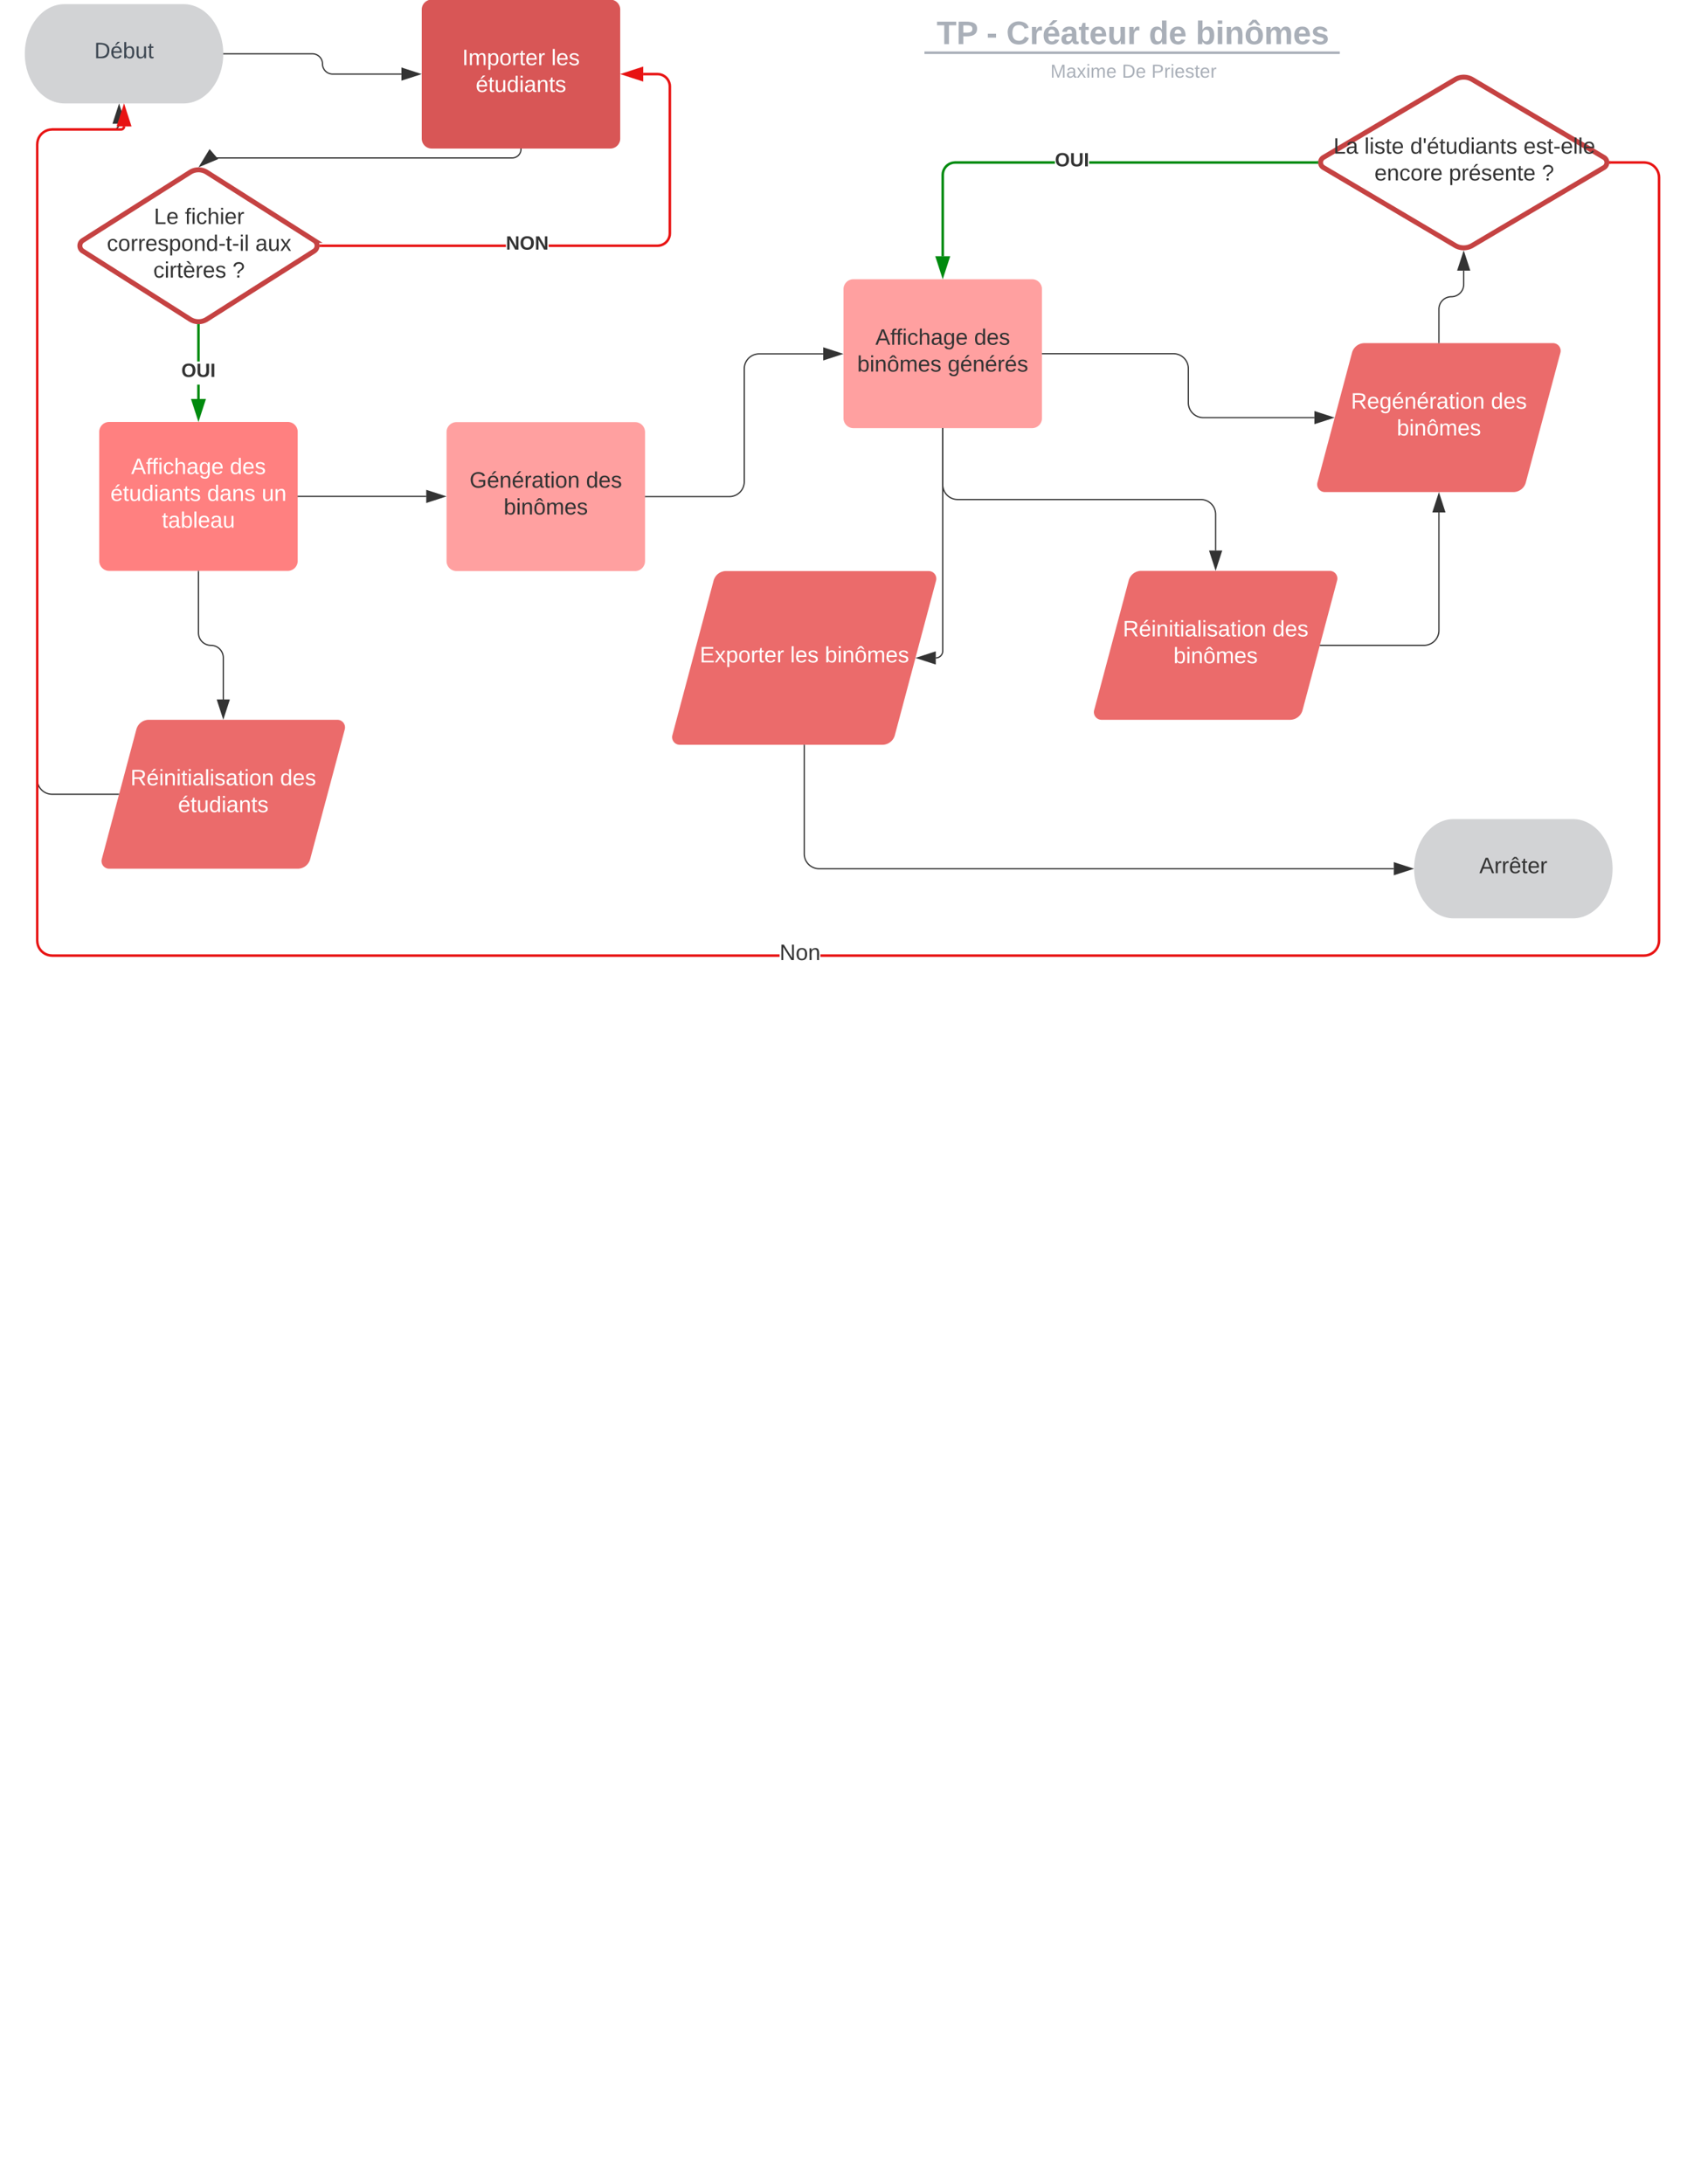 <svg xmlns="http://www.w3.org/2000/svg" xmlns:xlink="http://www.w3.org/1999/xlink" xmlns:lucid="lucid" width="1360" height="1760"><g transform="translate(0 0)" lucid:page-tab-id="0_0"><path d="M0 0h1360v1760H0z" fill="#fff"/><path d="M148 3.34c17.67 0 32 17.9 32 40s-14.33 40-32 40H52c-17.67 0-32-17.9-32-40s14.33-40 32-40z" stroke="#000" stroke-opacity="0" stroke-width="2" fill="#d2d3d5"/><use xlink:href="#a" transform="matrix(1,0,0,1,25,8.337) translate(51.025 38.6)"/><path d="M340 7.7a8 8 0 0 1 8-8h144a8 8 0 0 1 8 8v104a8 8 0 0 1-8 8H348a8 8 0 0 1-8-8z" stroke="#000" stroke-opacity="0" stroke-width="2" fill="#d85656"/><use xlink:href="#b" transform="matrix(1,0,0,1,345,4.69) translate(27.6 47.8)"/><use xlink:href="#c" transform="matrix(1,0,0,1,345,4.69) translate(99.45 47.8)"/><use xlink:href="#d" transform="matrix(1,0,0,1,345,4.69) translate(38.525 69.4)"/><path d="M109.94 587.73A10.4 10.4 0 0 1 120 580h152a6.15 6.15 0 0 1 5.94 7.73l-27.88 104.54A10.4 10.4 0 0 1 240 700H88a6.15 6.15 0 0 1-5.94-7.73z" stroke="#000" stroke-opacity="0" stroke-width="2" fill="#eb6b6b"/><use xlink:href="#e" transform="matrix(1,0,0,1,85,585) translate(20.175 47.8)"/><use xlink:href="#f" transform="matrix(1,0,0,1,85,585) translate(140.825 47.8)"/><use xlink:href="#d" transform="matrix(1,0,0,1,85,585) translate(58.525 69.4)"/><path d="M153.25 138.8a12.6 12.6 0 0 1 13.5 0l86.5 54.94a5.08 5.08 0 0 1 0 8.58l-86.5 54.94a12.6 12.6 0 0 1-13.5 0l-86.5-54.94a5.08 5.08 0 0 1 0-8.58z" stroke="#c54242" stroke-width="4" fill="#fff"/><use xlink:href="#g" transform="matrix(1,0,0,1,65,139.502) translate(59.075 41)"/><use xlink:href="#h" transform="matrix(1,0,0,1,65,139.502) translate(84.075 41)"/><use xlink:href="#i" transform="matrix(1,0,0,1,65,139.502) translate(21.15 62.6)"/><use xlink:href="#j" transform="matrix(1,0,0,1,65,139.502) translate(140.85 62.6)"/><use xlink:href="#k" transform="matrix(1,0,0,1,65,139.502) translate(58.575 84.2)"/><use xlink:href="#l" transform="matrix(1,0,0,1,65,139.502) translate(122.425 84.2)"/><path d="M80 348a8 8 0 0 1 8-8h144a8 8 0 0 1 8 8v104a8 8 0 0 1-8 8H88a8 8 0 0 1-8-8z" stroke="#000" stroke-opacity="0" stroke-width="2" fill="#ff8080"/><use xlink:href="#m" transform="matrix(1,0,0,1,85,345) translate(20.7 37)"/><use xlink:href="#f" transform="matrix(1,0,0,1,85,345) translate(100.3 37)"/><use xlink:href="#n" transform="matrix(1,0,0,1,85,345) translate(4.025 58.6)"/><use xlink:href="#o" transform="matrix(1,0,0,1,85,345) translate(81.975 58.6)"/><use xlink:href="#p" transform="matrix(1,0,0,1,85,345) translate(125.975 58.6)"/><use xlink:href="#q" transform="matrix(1,0,0,1,85,345) translate(45.525 80.2)"/><path d="M1268 660c17.67 0 32 17.9 32 40s-14.33 40-32 40h-96c-17.67 0-32-17.9-32-40s14.33-40 32-40z" stroke="#000" stroke-opacity="0" stroke-width="2" fill="#d2d3d5"/><use xlink:href="#r" transform="matrix(1,0,0,1,1145,665) translate(47.575 38.6)"/><path d="M360 348.15a8 8 0 0 1 8-8h144a8 8 0 0 1 8 8v104a8 8 0 0 1-8 8H368a8 8 0 0 1-8-8z" stroke="#000" stroke-opacity="0" stroke-width="2" fill="#ffa0a0"/><use xlink:href="#s" transform="matrix(1,0,0,1,365,345.155) translate(13.55 47.8)"/><use xlink:href="#t" transform="matrix(1,0,0,1,365,345.155) translate(107.45 47.8)"/><use xlink:href="#u" transform="matrix(1,0,0,1,365,345.155) translate(41.05 69.4)"/><path d="M180.5 43.34h71.32A8.18 8.18 0 0 1 260 51.5a8.18 8.18 0 0 0 8.18 8.2h55.44" stroke="#333" fill="none"/><path d="M180.5 43.84h-.53l.03-.5-.02-.5h.53z" stroke="#333" stroke-width=".05" fill="#333"/><path d="M338.38 59.7l-14.26 4.63v-9.27z" stroke="#333" fill="#333"/><path d="M161 321.5h-2v-11.55h2zm0-30.22h-2v-29.05h2z" stroke="#008a0e" stroke-width=".05" fill="#008a0e"/><path d="M160 261.23l1-.06v1.1h-2v-1.1z" fill="#008a0e"/><path d="M160 261.2l1.03-.05v1.13h-2.06v-1.13zm-.97 1.03h1.94v-1.03l-.97.06-.97-.06z" stroke="#008a0e" stroke-width=".05" fill="#008a0e"/><path d="M160 336.76l-4.63-14.26h9.26z" fill="#008a0e"/><path d="M160 340l-6-18.5h12zm-3.26-16.5l3.26 10.03 3.26-10.03z" stroke="#008a0e" stroke-width=".05" fill="#008a0e"/><use xlink:href="#v" transform="matrix(1,0,0,1,146.194,291.282) translate(0 12.444)"/><path d="M407.82 199.03h-149.2v-2h149.2zm123.9-140.2l1.68.4 1.6.66 1.47.9 1.3 1.1 1.13 1.32.9 1.47.67 1.6.4 1.67.13 1.68v118.42l-.13 1.68-.4 1.68-.67 1.6-.9 1.47-1.12 1.3-1.3 1.13-1.5.9-1.58.66-1.68.4-1.68.13H442.3v-2h87.66l1.45-.12 1.38-.32 1.3-.54 1.2-.73 1.08-.9.92-1.08.74-1.2.54-1.3.33-1.38.1-1.45V69.72l-.1-1.45-.34-1.37-.54-1.3-.74-1.2-.92-1.07-1.07-.92-1.22-.73-1.3-.54-1.37-.33-1.44-.1H518.5v-2h11.54z" stroke="#e81313" stroke-width=".05" fill="#e81313"/><path d="M258.64 199.03h-1.13l.1-1-.1-1h1.14z" fill="#e81313"/><path d="M258.67 199.05h-1.18l.1-1.02-.1-1.03h1.17zm-1.13-2l.1.98-.1.97h1.07v-1.95z" stroke="#e81313" stroke-width=".05" fill="#e81313"/><path d="M517.5 64.33l-14.26-4.64 14.26-4.65z" fill="#e81313"/><path d="M518.5 65.7l-18.5-6 18.5-6.02zm-12.03-6l10.03 3.25v-6.52z" stroke="#e81313" stroke-width=".05" fill="#e81313"/><use xlink:href="#w" transform="matrix(1,0,0,1,407.819,188.694) translate(0 12.444)"/><path d="M540 15.92a8 8 0 0 1 8-8h723.65a8 8 0 0 1 8 8v19.72a8 8 0 0 1-8 8H548a8 8 0 0 1-8-8z" stroke="#000" stroke-opacity="0" stroke-width="2" fill="#fff" fill-opacity="0"/><use xlink:href="#x" transform="matrix(1,0,0,1,544,11.921) translate(211.103 23.658)"/><use xlink:href="#y" transform="matrix(1,0,0,1,544,11.921) translate(251.31 23.658)"/><use xlink:href="#z" transform="matrix(1,0,0,1,544,11.921) translate(267.262 23.658)"/><use xlink:href="#A" transform="matrix(1,0,0,1,544,11.921) translate(382.13 23.658)"/><use xlink:href="#B" transform="matrix(1,0,0,1,544,11.921) translate(419.933 23.658)"/><path d="M746.25 42.48h332.84M746.27 42.48h-1.02M1079.06 42.48h1.03" stroke="#a9afb8" stroke-width="2" fill="none"/><path d="M540 51.64a8 8 0 0 1 8-8h724.48a8 8 0 0 1 8 8V52a8 8 0 0 1-8 8H548a8 8 0 0 1-8-8z" stroke="#000" stroke-opacity="0" stroke-width="2" fill="#fff" fill-opacity="0"/><use xlink:href="#C" transform="matrix(1,0,0,1,544,47.643) translate(302.825 14.917)"/><use xlink:href="#D" transform="matrix(1,0,0,1,544,47.643) translate(360.484 14.917)"/><use xlink:href="#E" transform="matrix(1,0,0,1,544,47.643) translate(384.235 14.917)"/><path d="M420 120.2a7.07 7.07 0 0 1-7.07 7.06h-244.1" stroke="#333" fill="none"/><path d="M420.5 120.2h-1v-.5h1z" stroke="#333" stroke-width=".05" fill="#333"/><path d="M161.23 133.77l7.8-12.8 6.04 7.03z" stroke="#333" fill="#333"/><path d="M240.5 400h103.12" stroke="#333" fill="none"/><path d="M240.5 400.5h-.5v-1h.5z" stroke="#333" stroke-width=".05" fill="#333"/><path d="M358.38 400l-14.26 4.63v-9.26z" stroke="#333" fill="#333"/><path d="M680 233a8 8 0 0 1 8-8h144a8 8 0 0 1 8 8v104a8 8 0 0 1-8 8H688a8 8 0 0 1-8-8z" stroke="#000" stroke-opacity="0" stroke-width="2" fill="#ffa0a0"/><use xlink:href="#F" transform="matrix(1,0,0,1,685,230) translate(20.7 47.8)"/><use xlink:href="#t" transform="matrix(1,0,0,1,685,230) translate(100.3 47.8)"/><use xlink:href="#G" transform="matrix(1,0,0,1,685,230) translate(6.075 69.4)"/><use xlink:href="#H" transform="matrix(1,0,0,1,685,230) translate(78.975 69.4)"/><path d="M520.5 400.15H588a12 12 0 0 0 12-12v-91a12 12 0 0 1 12-12h51.62" stroke="#333" fill="none"/><path d="M520.5 400.65h-.5v-1h.5z" stroke="#333" stroke-width=".05" fill="#333"/><path d="M678.38 285.15l-14.26 4.64v-9.28z" stroke="#333" fill="#333"/><path d="M160 460.5V510a10 10 0 0 0 10 10 10 10 0 0 1 10 10v33.62" stroke="#333" fill="none"/><path d="M160.5 460.5h-1v-.5h1z" stroke="#333" stroke-width=".05" fill="#333"/><path d="M180 578.38l-4.63-14.26h9.26z" stroke="#333" fill="#333"/><path d="M95.5 640H42a12 12 0 0 1-12-12V116.34a12 12 0 0 1 12-12h49.38A4.62 4.62 0 0 0 96 99.72" stroke="#333" fill="none"/><path d="M95.87 640.5h-.38v-1h.63z" stroke="#333" stroke-width=".05" fill="#333"/><path d="M96 84.95l4.64 14.27h-9.28z" stroke="#333" fill="#333"/><path d="M909.94 467.73A10.4 10.4 0 0 1 920 460h152a6.15 6.15 0 0 1 5.94 7.73l-27.88 104.54A10.4 10.4 0 0 1 1040 580H888a6.15 6.15 0 0 1-5.94-7.73z" stroke="#000" stroke-opacity="0" stroke-width="2" fill="#eb6b6b"/><use xlink:href="#e" transform="matrix(1,0,0,1,885,465) translate(20.175 47.8)"/><use xlink:href="#f" transform="matrix(1,0,0,1,885,465) translate(140.825 47.8)"/><use xlink:href="#I" transform="matrix(1,0,0,1,885,465) translate(61.05 69.4)"/><path d="M760 345.5v45a12 12 0 0 0 12 12h196a12 12 0 0 1 12 12v29.12" stroke="#333" fill="none"/><path d="M760.5 345.5h-1v-.5h1z" stroke="#333" stroke-width=".05" fill="#333"/><path d="M980 458.38l-4.63-14.26h9.26z" stroke="#333" fill="#333"/><path d="M1089.94 284.23a10.4 10.4 0 0 1 10.06-7.73h152a6.15 6.15 0 0 1 5.94 7.73l-27.88 104.54a10.4 10.4 0 0 1-10.06 7.73h-152a6.15 6.15 0 0 1-5.94-7.73z" stroke="#000" stroke-opacity="0" stroke-width="2" fill="#eb6b6b"/><use xlink:href="#J" transform="matrix(1,0,0,1,1065,281.502) translate(24.075 47.8)"/><use xlink:href="#f" transform="matrix(1,0,0,1,1065,281.502) translate(136.925 47.8)"/><use xlink:href="#I" transform="matrix(1,0,0,1,1065,281.502) translate(61.05 69.4)"/><path d="M840.5 285H946a12 12 0 0 1 12 12v27.5a12 12 0 0 0 12 12h89.62" stroke="#333" fill="none"/><path d="M840.5 285.5h-.5v-1h.5z" stroke="#333" stroke-width=".05" fill="#333"/><path d="M1074.38 336.5l-14.26 4.64v-9.27z" stroke="#333" fill="#333"/><path d="M1173.1 64.07a13.53 13.53 0 0 1 13.8 0l106.2 62.8a4.73 4.73 0 0 1 0 8.13l-106.2 62.8a13.53 13.53 0 0 1-13.8 0L1066.9 135a4.73 4.73 0 0 1 0-8.14z" stroke="#c54242" stroke-width="4" fill="#fff"/><g><use xlink:href="#K" transform="matrix(1,0,0,1,1065,65) translate(9.95 58.8)"/><use xlink:href="#L" transform="matrix(1,0,0,1,1065,65) translate(34.95 58.8)"/><use xlink:href="#M" transform="matrix(1,0,0,1,1065,65) translate(71.85 58.8)"/><use xlink:href="#N" transform="matrix(1,0,0,1,1065,65) translate(163.2 58.8)"/><use xlink:href="#O" transform="matrix(1,0,0,1,1065,65) translate(43.05 80.4)"/><use xlink:href="#P" transform="matrix(1,0,0,1,1065,65) translate(103 80.4)"/><use xlink:href="#l" transform="matrix(1,0,0,1,1065,65) translate(177.95 80.4)"/></g><path d="M1160 276v-26.9a10 10 0 0 1 10-10 10 10 0 0 0 10-10v-11.04" stroke="#333" fill="none"/><path d="M1160.5 276.5h-1v-.5h1z" stroke="#333" stroke-width=".05" fill="#333"/><path d="M1180 203.3l4.63 14.26h-9.27z" stroke="#333" fill="#333"/><path d="M850.44 131.93h-80.4l-1.45.1-1.38.34-1.3.54-1.2.75-1.08.92-.92 1.07-.74 1.2-.54 1.3-.33 1.38-.1 1.45v65.53h-2v-65.6l.13-1.7.4-1.67.67-1.6.9-1.47 1.12-1.3 1.3-1.13 1.5-.9 1.58-.66 1.68-.4 1.68-.14h80.48zm211.1 0h-183.5v-2h183.5z" stroke="#008a0e" stroke-width=".05" fill="#008a0e"/><path d="M1062.55 130.93l.1 1h-1.12v-2h1.13z" fill="#008a0e"/><path d="M1062.58 130.93l.1 1.03h-1.18v-2.05h1.18zm-1.03-.97v1.95h1.08l-.1-.97.1-.97z" stroke="#008a0e" stroke-width=".05" fill="#008a0e"/><path d="M760 221.76l-4.63-14.26h9.26z" fill="#008a0e"/><path d="M760 225l-6-18.5h12zm-3.26-16.5l3.26 10.03 3.26-10.03z" stroke="#008a0e" stroke-width=".05" fill="#008a0e"/><g><use xlink:href="#Q" transform="matrix(1,0,0,1,850.437,121.598) translate(0 12.444)"/></g><path d="M101 101.92l-.04.47-.13.52-.2.5-.3.48-.35.4-.42.37-.47.3-.52.2-.53.13-.5.04h-55.5l-1.77.14-1.68.4-1.6.66-1.46.9-1.32 1.12-1.12 1.3-.9 1.48-.66 1.6-.4 1.68-.14 1.76v641.58l.14 1.76.4 1.68.66 1.6.9 1.46 1.12 1.32 1.32 1.12 1.47.9 1.6.66 1.68.4 1.76.14h586.4v2H41.97l-2-.16-1.98-.47-1.88-.78-1.74-1.08-1.55-1.32-1.32-1.56-1.07-1.74-.77-1.88-.47-2-.16-1.98V116.3l.16-2 .47-1.98.78-1.9 1.08-1.73 1.32-1.56 1.56-1.32 1.74-1.07 1.88-.78 2-.48 1.98-.16h55.5l.28-.02.22-.06.22-.1.2-.1.18-.16.15-.18.13-.2.1-.22.05-.23.02-.3zm1226.48 28.17l1.98.47 1.9.78 1.73 1.06 1.54 1.34 1.33 1.55 1.06 1.73.78 1.88.5 2 .15 2v615.14l-.16 2-.5 1.98-.77 1.88-1.06 1.74-1.33 1.56-1.55 1.32-1.75 1.07-1.88.77-2 .47-1.98.16H661.4v-2h664l1.77-.14 1.67-.4 1.6-.66 1.47-.9 1.32-1.12 1.12-1.32.9-1.47.66-1.6.4-1.68.15-1.76v-615l-.14-1.75-.4-1.67-.66-1.6-.9-1.46-1.12-1.3-1.3-1.13-1.48-.9-1.6-.67-1.67-.4-1.76-.14h-26.95v-2h27.04z" stroke="#e81313" stroke-width=".05" fill="#e81313"/><path d="M1298.47 131.93h-1.13l.1-1-.1-1h1.13z" fill="#e81313"/><path d="M1298.5 131.96h-1.18l.1-1.03-.1-1.02h1.18zm-1.13-2l.1.97-.1.98h1.08v-1.94z" stroke="#e81313" stroke-width=".05" fill="#e81313"/><path d="M104.64 100.84h-9.28L100 86.57z" fill="#e81313"/><path d="M106 101.84H94l6-18.5zm-9.26-2h6.52L100 89.8z" stroke="#e81313" stroke-width=".05" fill="#e81313"/><g><use xlink:href="#R" transform="matrix(1,0,0,1,628.451,759.2) translate(0.005 14.4)"/></g><path d="M1064.5 520h83.5a12 12 0 0 0 12-12v-95.1" stroke="#333" fill="none"/><path d="M1064.5 520.5h-.63l.26-1h.38z" stroke="#333" stroke-width=".05" fill="#333"/><path d="M1160 398.12l4.63 14.27h-9.27z" stroke="#333" fill="#333"/><path d="M575.27 467.9a10.4 10.4 0 0 1 10.06-7.75h163.34a6.15 6.15 0 0 1 5.94 7.74L721.4 592.4a10.4 10.4 0 0 1-10.06 7.74H548a6.15 6.15 0 0 1-5.94-7.74z" stroke="#000" stroke-opacity="0" stroke-width="2" fill="#eb6b6b"/><g><use xlink:href="#S" transform="matrix(1,0,0,1,545,465.155) translate(19.125 68.6)"/><use xlink:href="#T" transform="matrix(1,0,0,1,545,465.155) translate(92.025 68.6)"/><use xlink:href="#I" transform="matrix(1,0,0,1,545,465.155) translate(119.975 68.6)"/></g><path d="M760 345.5v179.05a5.6 5.6 0 0 1-5.6 5.6" stroke="#333" fill="none"/><path d="M760.5 345.5h-1v-.5h1z" stroke="#333" stroke-width=".05" fill="#333"/><path d="M739.63 530.15l14.26-4.63v9.27z" stroke="#333" fill="#333"/><path d="M648.34 600.65V688a12 12 0 0 0 12 12h463.28" stroke="#333" fill="none"/><path d="M648.84 600.67h-1v-.5h1z" stroke="#333" stroke-width=".05" fill="#333"/><path d="M1138.38 700l-14.26 4.63v-9.26z" stroke="#333" fill="#333"/><defs><path fill="#3d4752" d="M30-248c118-7 216 8 213 122C240-48 200 0 122 0H30v-248zM63-27c89 8 146-16 146-99s-60-101-146-95v194" id="U"/><path fill="#3d4752" d="M100-194c63 0 86 42 84 106H49c0 40 14 67 53 68 26 1 43-12 49-29l28 8c-11 28-37 45-77 45C44 4 14-33 15-96c1-61 26-98 85-98zm52 81c6-60-76-77-97-28-3 7-6 17-6 28h103zm-74-98c8-23 27-35 38-54h36v5l-58 49H78" id="V"/><path fill="#3d4752" d="M115-194c53 0 69 39 70 98 0 66-23 100-70 100C84 3 66-7 56-30L54 0H23l1-261h32v101c10-23 28-34 59-34zm-8 174c40 0 45-34 45-75 0-40-5-75-45-74-42 0-51 32-51 76 0 43 10 73 51 73" id="W"/><path fill="#3d4752" d="M84 4C-5 8 30-112 23-190h32v120c0 31 7 50 39 49 72-2 45-101 50-169h31l1 190h-30c-1-10 1-25-2-33-11 22-28 36-60 37" id="X"/><path fill="#3d4752" d="M59-47c-2 24 18 29 38 22v24C64 9 27 4 27-40v-127H5v-23h24l9-43h21v43h35v23H59v120" id="Y"/><g id="a"><use transform="matrix(0.05,0,0,0.05,0,0)" xlink:href="#U"/><use transform="matrix(0.05,0,0,0.05,12.95,0)" xlink:href="#V"/><use transform="matrix(0.05,0,0,0.05,22.95,0)" xlink:href="#W"/><use transform="matrix(0.05,0,0,0.05,32.95,0)" xlink:href="#X"/><use transform="matrix(0.05,0,0,0.05,42.95,0)" xlink:href="#Y"/></g><path fill="#fff" d="M33 0v-248h34V0H33" id="Z"/><path fill="#fff" d="M210-169c-67 3-38 105-44 169h-31v-121c0-29-5-50-35-48C34-165 62-65 56 0H25l-1-190h30c1 10-1 24 2 32 10-44 99-50 107 0 11-21 27-35 58-36 85-2 47 119 55 194h-31v-121c0-29-5-49-35-48" id="aa"/><path fill="#fff" d="M115-194c55 1 70 41 70 98S169 2 115 4C84 4 66-9 55-30l1 105H24l-1-265h31l2 30c10-21 28-34 59-34zm-8 174c40 0 45-34 45-75s-6-73-45-74c-42 0-51 32-51 76 0 43 10 73 51 73" id="ab"/><path fill="#fff" d="M100-194c62-1 85 37 85 99 1 63-27 99-86 99S16-35 15-95c0-66 28-99 85-99zM99-20c44 1 53-31 53-75 0-43-8-75-51-75s-53 32-53 75 10 74 51 75" id="ac"/><path fill="#fff" d="M114-163C36-179 61-72 57 0H25l-1-190h30c1 12-1 29 2 39 6-27 23-49 58-41v29" id="ad"/><path fill="#fff" d="M59-47c-2 24 18 29 38 22v24C64 9 27 4 27-40v-127H5v-23h24l9-43h21v43h35v23H59v120" id="ae"/><path fill="#fff" d="M100-194c63 0 86 42 84 106H49c0 40 14 67 53 68 26 1 43-12 49-29l28 8c-11 28-37 45-77 45C44 4 14-33 15-96c1-61 26-98 85-98zm52 81c6-60-76-77-97-28-3 7-6 17-6 28h103" id="af"/><g id="b"><use transform="matrix(0.05,0,0,0.05,0,0)" xlink:href="#Z"/><use transform="matrix(0.05,0,0,0.05,5,0)" xlink:href="#aa"/><use transform="matrix(0.05,0,0,0.05,19.95,0)" xlink:href="#ab"/><use transform="matrix(0.05,0,0,0.05,29.95,0)" xlink:href="#ac"/><use transform="matrix(0.05,0,0,0.05,39.95,0)" xlink:href="#ad"/><use transform="matrix(0.05,0,0,0.05,45.9,0)" xlink:href="#ae"/><use transform="matrix(0.05,0,0,0.05,50.9,0)" xlink:href="#af"/><use transform="matrix(0.05,0,0,0.05,60.9,0)" xlink:href="#ad"/></g><path fill="#fff" d="M24 0v-261h32V0H24" id="ag"/><path fill="#fff" d="M135-143c-3-34-86-38-87 0 15 53 115 12 119 90S17 21 10-45l28-5c4 36 97 45 98 0-10-56-113-15-118-90-4-57 82-63 122-42 12 7 21 19 24 35" id="ah"/><g id="c"><use transform="matrix(0.05,0,0,0.05,0,0)" xlink:href="#ag"/><use transform="matrix(0.05,0,0,0.05,3.95,0)" xlink:href="#af"/><use transform="matrix(0.05,0,0,0.05,13.95,0)" xlink:href="#ah"/></g><path fill="#fff" d="M100-194c63 0 86 42 84 106H49c0 40 14 67 53 68 26 1 43-12 49-29l28 8c-11 28-37 45-77 45C44 4 14-33 15-96c1-61 26-98 85-98zm52 81c6-60-76-77-97-28-3 7-6 17-6 28h103zm-74-98c8-23 27-35 38-54h36v5l-58 49H78" id="ai"/><path fill="#fff" d="M84 4C-5 8 30-112 23-190h32v120c0 31 7 50 39 49 72-2 45-101 50-169h31l1 190h-30c-1-10 1-25-2-33-11 22-28 36-60 37" id="aj"/><path fill="#fff" d="M85-194c31 0 48 13 60 33l-1-100h32l1 261h-30c-2-10 0-23-3-31C134-8 116 4 85 4 32 4 16-35 15-94c0-66 23-100 70-100zm9 24c-40 0-46 34-46 75 0 40 6 74 45 74 42 0 51-32 51-76 0-42-9-74-50-73" id="ak"/><path fill="#fff" d="M24-231v-30h32v30H24zM24 0v-190h32V0H24" id="al"/><path fill="#fff" d="M141-36C126-15 110 5 73 4 37 3 15-17 15-53c-1-64 63-63 125-63 3-35-9-54-41-54-24 1-41 7-42 31l-33-3c5-37 33-52 76-52 45 0 72 20 72 64v82c-1 20 7 32 28 27v20c-31 9-61-2-59-35zM48-53c0 20 12 33 32 33 41-3 63-29 60-74-43 2-92-5-92 41" id="am"/><path fill="#fff" d="M117-194c89-4 53 116 60 194h-32v-121c0-31-8-49-39-48C34-167 62-67 57 0H25l-1-190h30c1 10-1 24 2 32 11-22 29-35 61-36" id="an"/><g id="d"><use transform="matrix(0.05,0,0,0.05,0,0)" xlink:href="#ai"/><use transform="matrix(0.05,0,0,0.05,10,0)" xlink:href="#ae"/><use transform="matrix(0.05,0,0,0.05,15,0)" xlink:href="#aj"/><use transform="matrix(0.05,0,0,0.05,25,0)" xlink:href="#ak"/><use transform="matrix(0.05,0,0,0.05,35,0)" xlink:href="#al"/><use transform="matrix(0.05,0,0,0.05,38.95,0)" xlink:href="#am"/><use transform="matrix(0.05,0,0,0.05,48.95,0)" xlink:href="#an"/><use transform="matrix(0.05,0,0,0.05,58.95,0)" xlink:href="#ae"/><use transform="matrix(0.05,0,0,0.05,63.95,0)" xlink:href="#ah"/></g><path fill="#fff" d="M233-177c-1 41-23 64-60 70L243 0h-38l-65-103H63V0H30v-248c88 3 205-21 203 71zM63-129c60-2 137 13 137-47 0-61-80-42-137-45v92" id="ao"/><g id="e"><use transform="matrix(0.05,0,0,0.05,0,0)" xlink:href="#ao"/><use transform="matrix(0.05,0,0,0.05,12.95,0)" xlink:href="#ai"/><use transform="matrix(0.05,0,0,0.05,22.95,0)" xlink:href="#al"/><use transform="matrix(0.05,0,0,0.05,26.9,0)" xlink:href="#an"/><use transform="matrix(0.05,0,0,0.05,36.9,0)" xlink:href="#al"/><use transform="matrix(0.05,0,0,0.05,40.85,0)" xlink:href="#ae"/><use transform="matrix(0.05,0,0,0.05,45.85,0)" xlink:href="#al"/><use transform="matrix(0.05,0,0,0.05,49.8,0)" xlink:href="#am"/><use transform="matrix(0.05,0,0,0.05,59.8,0)" xlink:href="#ag"/><use transform="matrix(0.05,0,0,0.05,63.75,0)" xlink:href="#al"/><use transform="matrix(0.05,0,0,0.05,67.7,0)" xlink:href="#ah"/><use transform="matrix(0.05,0,0,0.05,76.7,0)" xlink:href="#am"/><use transform="matrix(0.05,0,0,0.05,86.7,0)" xlink:href="#ae"/><use transform="matrix(0.05,0,0,0.05,91.7,0)" xlink:href="#al"/><use transform="matrix(0.05,0,0,0.05,95.65,0)" xlink:href="#ac"/><use transform="matrix(0.05,0,0,0.05,105.65,0)" xlink:href="#an"/></g><g id="f"><use transform="matrix(0.05,0,0,0.05,0,0)" xlink:href="#ak"/><use transform="matrix(0.05,0,0,0.05,10,0)" xlink:href="#af"/><use transform="matrix(0.05,0,0,0.05,20,0)" xlink:href="#ah"/></g><path fill="#333" d="M30 0v-248h33v221h125V0H30" id="ap"/><path fill="#333" d="M100-194c63 0 86 42 84 106H49c0 40 14 67 53 68 26 1 43-12 49-29l28 8c-11 28-37 45-77 45C44 4 14-33 15-96c1-61 26-98 85-98zm52 81c6-60-76-77-97-28-3 7-6 17-6 28h103" id="aq"/><g id="g"><use transform="matrix(0.05,0,0,0.05,0,0)" xlink:href="#ap"/><use transform="matrix(0.05,0,0,0.05,10,0)" xlink:href="#aq"/></g><path fill="#333" d="M101-234c-31-9-42 10-38 44h38v23H63V0H32v-167H5v-23h27c-7-52 17-82 69-68v24" id="ar"/><path fill="#333" d="M24-231v-30h32v30H24zM24 0v-190h32V0H24" id="as"/><path fill="#333" d="M96-169c-40 0-48 33-48 73s9 75 48 75c24 0 41-14 43-38l32 2c-6 37-31 61-74 61-59 0-76-41-82-99-10-93 101-131 147-64 4 7 5 14 7 22l-32 3c-4-21-16-35-41-35" id="at"/><path fill="#333" d="M106-169C34-169 62-67 57 0H25v-261h32l-1 103c12-21 28-36 61-36 89 0 53 116 60 194h-32v-121c2-32-8-49-39-48" id="au"/><path fill="#333" d="M114-163C36-179 61-72 57 0H25l-1-190h30c1 12-1 29 2 39 6-27 23-49 58-41v29" id="av"/><g id="h"><use transform="matrix(0.05,0,0,0.05,0,0)" xlink:href="#ar"/><use transform="matrix(0.05,0,0,0.05,5,0)" xlink:href="#as"/><use transform="matrix(0.05,0,0,0.05,8.95,0)" xlink:href="#at"/><use transform="matrix(0.05,0,0,0.05,17.95,0)" xlink:href="#au"/><use transform="matrix(0.05,0,0,0.05,27.95,0)" xlink:href="#as"/><use transform="matrix(0.05,0,0,0.05,31.9,0)" xlink:href="#aq"/><use transform="matrix(0.05,0,0,0.05,41.9,0)" xlink:href="#av"/></g><path fill="#333" d="M100-194c62-1 85 37 85 99 1 63-27 99-86 99S16-35 15-95c0-66 28-99 85-99zM99-20c44 1 53-31 53-75 0-43-8-75-51-75s-53 32-53 75 10 74 51 75" id="aw"/><path fill="#333" d="M135-143c-3-34-86-38-87 0 15 53 115 12 119 90S17 21 10-45l28-5c4 36 97 45 98 0-10-56-113-15-118-90-4-57 82-63 122-42 12 7 21 19 24 35" id="ax"/><path fill="#333" d="M115-194c55 1 70 41 70 98S169 2 115 4C84 4 66-9 55-30l1 105H24l-1-265h31l2 30c10-21 28-34 59-34zm-8 174c40 0 45-34 45-75s-6-73-45-74c-42 0-51 32-51 76 0 43 10 73 51 73" id="ay"/><path fill="#333" d="M117-194c89-4 53 116 60 194h-32v-121c0-31-8-49-39-48C34-167 62-67 57 0H25l-1-190h30c1 10-1 24 2 32 11-22 29-35 61-36" id="az"/><path fill="#333" d="M85-194c31 0 48 13 60 33l-1-100h32l1 261h-30c-2-10 0-23-3-31C134-8 116 4 85 4 32 4 16-35 15-94c0-66 23-100 70-100zm9 24c-40 0-46 34-46 75 0 40 6 74 45 74 42 0 51-32 51-76 0-42-9-74-50-73" id="aA"/><path fill="#333" d="M16-82v-28h88v28H16" id="aB"/><path fill="#333" d="M59-47c-2 24 18 29 38 22v24C64 9 27 4 27-40v-127H5v-23h24l9-43h21v43h35v23H59v120" id="aC"/><path fill="#333" d="M24 0v-261h32V0H24" id="aD"/><g id="i"><use transform="matrix(0.05,0,0,0.05,0,0)" xlink:href="#at"/><use transform="matrix(0.05,0,0,0.05,9,0)" xlink:href="#aw"/><use transform="matrix(0.05,0,0,0.05,19,0)" xlink:href="#av"/><use transform="matrix(0.05,0,0,0.05,24.95,0)" xlink:href="#av"/><use transform="matrix(0.05,0,0,0.05,30.9,0)" xlink:href="#aq"/><use transform="matrix(0.05,0,0,0.05,40.9,0)" xlink:href="#ax"/><use transform="matrix(0.05,0,0,0.05,49.9,0)" xlink:href="#ay"/><use transform="matrix(0.05,0,0,0.05,59.9,0)" xlink:href="#aw"/><use transform="matrix(0.05,0,0,0.05,69.9,0)" xlink:href="#az"/><use transform="matrix(0.05,0,0,0.05,79.9,0)" xlink:href="#aA"/><use transform="matrix(0.05,0,0,0.05,89.9,0)" xlink:href="#aB"/><use transform="matrix(0.05,0,0,0.05,95.85,0)" xlink:href="#aC"/><use transform="matrix(0.05,0,0,0.05,100.85,0)" xlink:href="#aB"/><use transform="matrix(0.05,0,0,0.05,106.8,0)" xlink:href="#as"/><use transform="matrix(0.05,0,0,0.05,110.75,0)" xlink:href="#aD"/></g><path fill="#333" d="M141-36C126-15 110 5 73 4 37 3 15-17 15-53c-1-64 63-63 125-63 3-35-9-54-41-54-24 1-41 7-42 31l-33-3c5-37 33-52 76-52 45 0 72 20 72 64v82c-1 20 7 32 28 27v20c-31 9-61-2-59-35zM48-53c0 20 12 33 32 33 41-3 63-29 60-74-43 2-92-5-92 41" id="aE"/><path fill="#333" d="M84 4C-5 8 30-112 23-190h32v120c0 31 7 50 39 49 72-2 45-101 50-169h31l1 190h-30c-1-10 1-25-2-33-11 22-28 36-60 37" id="aF"/><path fill="#333" d="M141 0L90-78 38 0H4l68-98-65-92h35l48 74 47-74h35l-64 92 68 98h-35" id="aG"/><g id="j"><use transform="matrix(0.05,0,0,0.05,0,0)" xlink:href="#aE"/><use transform="matrix(0.05,0,0,0.05,10,0)" xlink:href="#aF"/><use transform="matrix(0.05,0,0,0.05,20,0)" xlink:href="#aG"/></g><path fill="#333" d="M100-194c63 0 86 42 84 106H49c0 40 14 67 53 68 26 1 43-12 49-29l28 8c-11 28-37 45-77 45C44 4 14-33 15-96c1-61 26-98 85-98zm52 81c6-60-76-77-97-28-3 7-6 17-6 28h103zm-36-98l-58-49v-5h36c12 19 30 32 38 54h-16" id="aH"/><g id="k"><use transform="matrix(0.05,0,0,0.05,0,0)" xlink:href="#at"/><use transform="matrix(0.05,0,0,0.05,9,0)" xlink:href="#as"/><use transform="matrix(0.05,0,0,0.05,12.95,0)" xlink:href="#av"/><use transform="matrix(0.05,0,0,0.05,18.9,0)" xlink:href="#aC"/><use transform="matrix(0.05,0,0,0.05,23.9,0)" xlink:href="#aH"/><use transform="matrix(0.05,0,0,0.05,33.9,0)" xlink:href="#av"/><use transform="matrix(0.05,0,0,0.05,39.85,0)" xlink:href="#aq"/><use transform="matrix(0.05,0,0,0.05,49.85,0)" xlink:href="#ax"/></g><path fill="#333" d="M103-251c84 0 111 97 45 133-19 10-37 24-39 52H78c0-63 77-55 77-114 0-30-21-42-52-43-32 0-53 17-56 46l-32-2c7-45 34-72 88-72zM77 0v-35h34V0H77" id="aI"/><use transform="matrix(0.05,0,0,0.05,0,0)" xlink:href="#aI" id="l"/><path fill="#fff" d="M205 0l-28-72H64L36 0H1l101-248h38L239 0h-34zm-38-99l-47-123c-12 45-31 82-46 123h93" id="aJ"/><path fill="#fff" d="M101-234c-31-9-42 10-38 44h38v23H63V0H32v-167H5v-23h27c-7-52 17-82 69-68v24" id="aK"/><path fill="#fff" d="M96-169c-40 0-48 33-48 73s9 75 48 75c24 0 41-14 43-38l32 2c-6 37-31 61-74 61-59 0-76-41-82-99-10-93 101-131 147-64 4 7 5 14 7 22l-32 3c-4-21-16-35-41-35" id="aL"/><path fill="#fff" d="M106-169C34-169 62-67 57 0H25v-261h32l-1 103c12-21 28-36 61-36 89 0 53 116 60 194h-32v-121c2-32-8-49-39-48" id="aM"/><path fill="#fff" d="M177-190C167-65 218 103 67 71c-23-6-38-20-44-43l32-5c15 47 100 32 89-28v-30C133-14 115 1 83 1 29 1 15-40 15-95c0-56 16-97 71-98 29-1 48 16 59 35 1-10 0-23 2-32h30zM94-22c36 0 50-32 50-73 0-42-14-75-50-75-39 0-46 34-46 75s6 73 46 73" id="aN"/><g id="m"><use transform="matrix(0.05,0,0,0.05,0,0)" xlink:href="#aJ"/><use transform="matrix(0.05,0,0,0.05,12,0)" xlink:href="#aK"/><use transform="matrix(0.05,0,0,0.05,16.65,0)" xlink:href="#aK"/><use transform="matrix(0.05,0,0,0.05,21.65,0)" xlink:href="#al"/><use transform="matrix(0.05,0,0,0.05,25.6,0)" xlink:href="#aL"/><use transform="matrix(0.05,0,0,0.05,34.6,0)" xlink:href="#aM"/><use transform="matrix(0.05,0,0,0.05,44.6,0)" xlink:href="#am"/><use transform="matrix(0.05,0,0,0.05,54.6,0)" xlink:href="#aN"/><use transform="matrix(0.05,0,0,0.05,64.6,0)" xlink:href="#af"/></g><g id="n"><use transform="matrix(0.05,0,0,0.05,0,0)" xlink:href="#ai"/><use transform="matrix(0.05,0,0,0.05,10,0)" xlink:href="#ae"/><use transform="matrix(0.05,0,0,0.05,15,0)" xlink:href="#aj"/><use transform="matrix(0.05,0,0,0.05,25,0)" xlink:href="#ak"/><use transform="matrix(0.05,0,0,0.05,35,0)" xlink:href="#al"/><use transform="matrix(0.05,0,0,0.05,38.95,0)" xlink:href="#am"/><use transform="matrix(0.05,0,0,0.05,48.95,0)" xlink:href="#an"/><use transform="matrix(0.05,0,0,0.05,58.95,0)" xlink:href="#ae"/><use transform="matrix(0.05,0,0,0.05,63.95,0)" xlink:href="#ah"/></g><g id="o"><use transform="matrix(0.05,0,0,0.05,0,0)" xlink:href="#ak"/><use transform="matrix(0.05,0,0,0.05,10,0)" xlink:href="#am"/><use transform="matrix(0.05,0,0,0.05,20,0)" xlink:href="#an"/><use transform="matrix(0.05,0,0,0.05,30,0)" xlink:href="#ah"/></g><g id="p"><use transform="matrix(0.05,0,0,0.05,0,0)" xlink:href="#aj"/><use transform="matrix(0.05,0,0,0.05,10,0)" xlink:href="#an"/></g><path fill="#fff" d="M115-194c53 0 69 39 70 98 0 66-23 100-70 100C84 3 66-7 56-30L54 0H23l1-261h32v101c10-23 28-34 59-34zm-8 174c40 0 45-34 45-75 0-40-5-75-45-74-42 0-51 32-51 76 0 43 10 73 51 73" id="aO"/><g id="q"><use transform="matrix(0.05,0,0,0.05,0,0)" xlink:href="#ae"/><use transform="matrix(0.05,0,0,0.05,5,0)" xlink:href="#am"/><use transform="matrix(0.05,0,0,0.05,15,0)" xlink:href="#aO"/><use transform="matrix(0.05,0,0,0.05,25,0)" xlink:href="#ag"/><use transform="matrix(0.05,0,0,0.05,28.95,0)" xlink:href="#af"/><use transform="matrix(0.05,0,0,0.05,38.95,0)" xlink:href="#am"/><use transform="matrix(0.05,0,0,0.05,48.95,0)" xlink:href="#aj"/></g><path fill="#333" d="M205 0l-28-72H64L36 0H1l101-248h38L239 0h-34zm-38-99l-47-123c-12 45-31 82-46 123h93" id="aP"/><path fill="#333" d="M100-194c63 0 86 42 84 106H49c0 40 14 67 53 68 26 1 43-12 49-29l28 8c-11 28-37 45-77 45C44 4 14-33 15-96c1-61 26-98 85-98zm52 81c6-60-76-77-97-28-3 7-6 17-6 28h103zm-32-149c12 18 30 30 39 51-31 2-38-20-57-30-20 10-27 32-59 30 9-22 29-33 41-51h36" id="aQ"/><g id="r"><use transform="matrix(0.05,0,0,0.05,0,0)" xlink:href="#aP"/><use transform="matrix(0.05,0,0,0.05,12,0)" xlink:href="#av"/><use transform="matrix(0.05,0,0,0.05,17.95,0)" xlink:href="#av"/><use transform="matrix(0.05,0,0,0.05,23.9,0)" xlink:href="#aQ"/><use transform="matrix(0.05,0,0,0.05,33.9,0)" xlink:href="#aC"/><use transform="matrix(0.05,0,0,0.05,38.9,0)" xlink:href="#aq"/><use transform="matrix(0.05,0,0,0.05,48.9,0)" xlink:href="#av"/></g><path fill="#333" d="M143 4C61 4 22-44 18-125c-5-107 100-154 193-111 17 8 29 25 37 43l-32 9c-13-25-37-40-76-40-61 0-88 39-88 99 0 61 29 100 91 101 35 0 62-11 79-27v-45h-74v-28h105v86C228-13 192 4 143 4" id="aR"/><path fill="#333" d="M100-194c63 0 86 42 84 106H49c0 40 14 67 53 68 26 1 43-12 49-29l28 8c-11 28-37 45-77 45C44 4 14-33 15-96c1-61 26-98 85-98zm52 81c6-60-76-77-97-28-3 7-6 17-6 28h103zm-74-98c8-23 27-35 38-54h36v5l-58 49H78" id="aS"/><g id="s"><use transform="matrix(0.05,0,0,0.05,0,0)" xlink:href="#aR"/><use transform="matrix(0.05,0,0,0.05,14,0)" xlink:href="#aS"/><use transform="matrix(0.05,0,0,0.05,24,0)" xlink:href="#az"/><use transform="matrix(0.05,0,0,0.05,34,0)" xlink:href="#aS"/><use transform="matrix(0.05,0,0,0.05,44,0)" xlink:href="#av"/><use transform="matrix(0.05,0,0,0.05,49.95,0)" xlink:href="#aE"/><use transform="matrix(0.05,0,0,0.05,59.95,0)" xlink:href="#aC"/><use transform="matrix(0.05,0,0,0.05,64.95,0)" xlink:href="#as"/><use transform="matrix(0.05,0,0,0.05,68.9,0)" xlink:href="#aw"/><use transform="matrix(0.05,0,0,0.05,78.9,0)" xlink:href="#az"/></g><g id="t"><use transform="matrix(0.05,0,0,0.05,0,0)" xlink:href="#aA"/><use transform="matrix(0.05,0,0,0.05,10,0)" xlink:href="#aq"/><use transform="matrix(0.05,0,0,0.05,20,0)" xlink:href="#ax"/></g><path fill="#333" d="M115-194c53 0 69 39 70 98 0 66-23 100-70 100C84 3 66-7 56-30L54 0H23l1-261h32v101c10-23 28-34 59-34zm-8 174c40 0 45-34 45-75 0-40-5-75-45-74-42 0-51 32-51 76 0 43 10 73 51 73" id="aT"/><path fill="#333" d="M100-194c62-1 85 37 85 99 1 63-27 99-86 99S16-35 15-95c0-66 28-99 85-99zM99-20c44 1 53-31 53-75 0-43-8-75-51-75s-53 32-53 75 10 74 51 75zm20-242c12 18 30 30 39 51-31 2-38-20-57-30-20 10-27 32-59 30 9-22 29-33 41-51h36" id="aU"/><path fill="#333" d="M210-169c-67 3-38 105-44 169h-31v-121c0-29-5-50-35-48C34-165 62-65 56 0H25l-1-190h30c1 10-1 24 2 32 10-44 99-50 107 0 11-21 27-35 58-36 85-2 47 119 55 194h-31v-121c0-29-5-49-35-48" id="aV"/><g id="u"><use transform="matrix(0.05,0,0,0.05,0,0)" xlink:href="#aT"/><use transform="matrix(0.05,0,0,0.05,10,0)" xlink:href="#as"/><use transform="matrix(0.05,0,0,0.05,13.95,0)" xlink:href="#az"/><use transform="matrix(0.05,0,0,0.05,23.95,0)" xlink:href="#aU"/><use transform="matrix(0.05,0,0,0.05,33.95,0)" xlink:href="#aV"/><use transform="matrix(0.05,0,0,0.05,48.9,0)" xlink:href="#aq"/><use transform="matrix(0.05,0,0,0.05,58.9,0)" xlink:href="#ax"/></g><path fill="#333" d="M140-251c80 0 125 45 125 126S219 4 139 4C58 4 15-44 15-125s44-126 125-126zm-1 214c52 0 73-35 73-88 0-50-21-86-72-86-52 0-73 35-73 86s22 88 72 88" id="aW"/><path fill="#333" d="M238-95c0 69-44 99-111 99C63 4 22-25 22-93v-155h51v151c-1 38 19 59 55 60 90 1 49-130 58-211h52v153" id="aX"/><path fill="#333" d="M24 0v-248h52V0H24" id="aY"/><g id="v"><use transform="matrix(0.043,0,0,0.043,0,0)" xlink:href="#aW"/><use transform="matrix(0.043,0,0,0.043,12.099,0)" xlink:href="#aX"/><use transform="matrix(0.043,0,0,0.043,23.29,0)" xlink:href="#aY"/></g><path fill="#333" d="M175 0L67-191c6 58 2 128 3 191H24v-248h59L193-55c-6-58-2-129-3-193h46V0h-61" id="aZ"/><g id="w"><use transform="matrix(0.043,0,0,0.043,0,0)" xlink:href="#aZ"/><use transform="matrix(0.043,0,0,0.043,11.191,0)" xlink:href="#aW"/><use transform="matrix(0.043,0,0,0.043,23.29,0)" xlink:href="#aZ"/></g><path fill="#a9afb8" d="M136-208V0H84v-208H4v-40h212v40h-80" id="ba"/><path fill="#a9afb8" d="M24-248c93 1 206-16 204 79-1 75-69 88-152 82V0H24v-248zm52 121c47 0 100 7 100-41 0-47-54-39-100-39v80" id="bb"/><g id="x"><use transform="matrix(0.073,0,0,0.073,0,0)" xlink:href="#ba"/><use transform="matrix(0.073,0,0,0.073,15.952,0)" xlink:href="#bb"/></g><path fill="#a9afb8" d="M14-72v-43h91v43H14" id="bc"/><use transform="matrix(0.073,0,0,0.073,0,0)" xlink:href="#bc" id="y"/><path fill="#a9afb8" d="M67-125c0 53 21 87 73 88 37 1 54-22 65-47l45 17C233-25 199 4 140 4 58 4 20-42 15-125 8-235 124-281 211-232c18 10 29 29 36 50l-46 12c-8-25-30-41-62-41-52 0-71 34-72 86" id="bd"/><path fill="#a9afb8" d="M135-150c-39-12-60 13-60 57V0H25l-1-190h47c2 13-1 29 3 40 6-28 27-53 61-41v41" id="be"/><path fill="#a9afb8" d="M185-48c-13 30-37 53-82 52C43 2 14-33 14-96s30-98 90-98c62 0 83 45 84 108H66c0 31 8 55 39 56 18 0 30-7 34-22zm-45-69c5-46-57-63-70-21-2 6-4 13-4 21h74zm-67-91v-5l45-51h45v8l-60 48H73" id="bf"/><path fill="#a9afb8" d="M133-34C117-15 103 5 69 4 32 3 11-16 11-54c-1-60 55-63 116-61 1-26-3-47-28-47-18 1-26 9-28 27l-52-2c7-38 36-58 82-57s74 22 75 68l1 82c-1 14 12 18 25 15v27c-30 8-71 5-69-32zm-48 3c29 0 43-24 42-57-32 0-66-3-65 30 0 17 8 27 23 27" id="bg"/><path fill="#a9afb8" d="M115-3C79 11 28 4 28-45v-112H4v-33h27l15-45h31v45h36v33H77v99c-1 23 16 31 38 25v30" id="bh"/><path fill="#a9afb8" d="M185-48c-13 30-37 53-82 52C43 2 14-33 14-96s30-98 90-98c62 0 83 45 84 108H66c0 31 8 55 39 56 18 0 30-7 34-22zm-45-69c5-46-57-63-70-21-2 6-4 13-4 21h74" id="bi"/><path fill="#a9afb8" d="M85 4C-2 5 27-109 22-190h50c7 57-23 150 33 157 60-5 35-97 40-157h50l1 190h-47c-2-12 1-28-3-38-12 25-28 42-61 42" id="bj"/><g id="z"><use transform="matrix(0.073,0,0,0.073,0,0)" xlink:href="#bd"/><use transform="matrix(0.073,0,0,0.073,18.865,0)" xlink:href="#be"/><use transform="matrix(0.073,0,0,0.073,29.063,0)" xlink:href="#bf"/><use transform="matrix(0.073,0,0,0.073,43.631,0)" xlink:href="#bg"/><use transform="matrix(0.073,0,0,0.073,58.199,0)" xlink:href="#bh"/><use transform="matrix(0.073,0,0,0.073,66.867,0)" xlink:href="#bi"/><use transform="matrix(0.073,0,0,0.073,81.435,0)" xlink:href="#bj"/><use transform="matrix(0.073,0,0,0.073,97.386,0)" xlink:href="#be"/></g><path fill="#a9afb8" d="M88-194c31-1 46 15 58 34l-1-101h50l1 261h-48c-2-10 0-23-3-31C134-8 116 4 84 4 32 4 16-41 15-95c0-56 19-97 73-99zm17 164c33 0 40-30 41-66 1-37-9-64-41-64s-38 30-39 65c0 43 13 65 39 65" id="bk"/><g id="A"><use transform="matrix(0.073,0,0,0.073,0,0)" xlink:href="#bk"/><use transform="matrix(0.073,0,0,0.073,15.952,0)" xlink:href="#bi"/></g><path fill="#a9afb8" d="M135-194c52 0 70 43 70 98 0 56-19 99-73 100-30 1-46-15-58-35L72 0H24l1-261h50v104c11-23 29-37 60-37zM114-30c31 0 40-27 40-66 0-37-7-63-39-63s-41 28-41 65c0 36 8 64 40 64" id="bl"/><path fill="#a9afb8" d="M25-224v-37h50v37H25zM25 0v-190h50V0H25" id="bm"/><path fill="#a9afb8" d="M135-194c87-1 58 113 63 194h-50c-7-57 23-157-34-157-59 0-34 97-39 157H25l-1-190h47c2 12-1 28 3 38 12-26 28-41 61-42" id="bn"/><path fill="#a9afb8" d="M110-194c64 0 96 36 96 99 0 64-35 99-97 99-61 0-95-36-95-99 0-62 34-99 96-99zm-1 164c35 0 45-28 45-65 0-40-10-65-43-65-34 0-45 26-45 65 0 36 10 65 43 65zm66-183v5h-28c-13-11-23-24-37-34l-37 34H45c9-26 32-39 45-61h41" id="bo"/><path fill="#a9afb8" d="M220-157c-53 9-28 100-34 157h-49v-107c1-27-5-49-29-50C55-147 81-57 75 0H25l-1-190h47c2 12-1 28 3 38 10-53 101-56 108 0 13-22 24-43 59-42 82 1 51 116 57 194h-49v-107c-1-25-5-48-29-50" id="bp"/><path fill="#a9afb8" d="M137-138c1-29-70-34-71-4 15 46 118 7 119 86 1 83-164 76-172 9l43-7c4 19 20 25 44 25 33 8 57-30 24-41C81-84 22-81 20-136c-2-80 154-74 161-7" id="bq"/><g id="B"><use transform="matrix(0.073,0,0,0.073,0,0)" xlink:href="#bl"/><use transform="matrix(0.073,0,0,0.073,15.952,0)" xlink:href="#bm"/><use transform="matrix(0.073,0,0,0.073,23.236,0)" xlink:href="#bn"/><use transform="matrix(0.073,0,0,0.073,39.188,0)" xlink:href="#bo"/><use transform="matrix(0.073,0,0,0.073,55.14,0)" xlink:href="#bp"/><use transform="matrix(0.073,0,0,0.073,78.448,0)" xlink:href="#bi"/><use transform="matrix(0.073,0,0,0.073,93.016,0)" xlink:href="#bq"/></g><path fill="#a9afb8" d="M240 0l2-218c-23 76-54 145-80 218h-23L58-218 59 0H30v-248h44l77 211c21-75 51-140 76-211h43V0h-30" id="br"/><path fill="#a9afb8" d="M141-36C126-15 110 5 73 4 37 3 15-17 15-53c-1-64 63-63 125-63 3-35-9-54-41-54-24 1-41 7-42 31l-33-3c5-37 33-52 76-52 45 0 72 20 72 64v82c-1 20 7 32 28 27v20c-31 9-61-2-59-35zM48-53c0 20 12 33 32 33 41-3 63-29 60-74-43 2-92-5-92 41" id="bs"/><path fill="#a9afb8" d="M141 0L90-78 38 0H4l68-98-65-92h35l48 74 47-74h35l-64 92 68 98h-35" id="bt"/><path fill="#a9afb8" d="M24-231v-30h32v30H24zM24 0v-190h32V0H24" id="bu"/><path fill="#a9afb8" d="M210-169c-67 3-38 105-44 169h-31v-121c0-29-5-50-35-48C34-165 62-65 56 0H25l-1-190h30c1 10-1 24 2 32 10-44 99-50 107 0 11-21 27-35 58-36 85-2 47 119 55 194h-31v-121c0-29-5-49-35-48" id="bv"/><path fill="#a9afb8" d="M100-194c63 0 86 42 84 106H49c0 40 14 67 53 68 26 1 43-12 49-29l28 8c-11 28-37 45-77 45C44 4 14-33 15-96c1-61 26-98 85-98zm52 81c6-60-76-77-97-28-3 7-6 17-6 28h103" id="bw"/><g id="C"><use transform="matrix(0.042,0,0,0.042,0,0)" xlink:href="#br"/><use transform="matrix(0.042,0,0,0.042,12.704,0)" xlink:href="#bs"/><use transform="matrix(0.042,0,0,0.042,21.202,0)" xlink:href="#bt"/><use transform="matrix(0.042,0,0,0.042,28.851,0)" xlink:href="#bu"/><use transform="matrix(0.042,0,0,0.042,32.207,0)" xlink:href="#bv"/><use transform="matrix(0.042,0,0,0.042,44.912,0)" xlink:href="#bw"/></g><path fill="#a9afb8" d="M30-248c118-7 216 8 213 122C240-48 200 0 122 0H30v-248zM63-27c89 8 146-16 146-99s-60-101-146-95v194" id="bx"/><g id="D"><use transform="matrix(0.042,0,0,0.042,0,0)" xlink:href="#bx"/><use transform="matrix(0.042,0,0,0.042,11.005,0)" xlink:href="#bw"/></g><path fill="#a9afb8" d="M30-248c87 1 191-15 191 75 0 78-77 80-158 76V0H30v-248zm33 125c57 0 124 11 124-50 0-59-68-47-124-48v98" id="by"/><path fill="#a9afb8" d="M114-163C36-179 61-72 57 0H25l-1-190h30c1 12-1 29 2 39 6-27 23-49 58-41v29" id="bz"/><path fill="#a9afb8" d="M135-143c-3-34-86-38-87 0 15 53 115 12 119 90S17 21 10-45l28-5c4 36 97 45 98 0-10-56-113-15-118-90-4-57 82-63 122-42 12 7 21 19 24 35" id="bA"/><path fill="#a9afb8" d="M59-47c-2 24 18 29 38 22v24C64 9 27 4 27-40v-127H5v-23h24l9-43h21v43h35v23H59v120" id="bB"/><g id="E"><use transform="matrix(0.042,0,0,0.042,0,0)" xlink:href="#by"/><use transform="matrix(0.042,0,0,0.042,10.198,0)" xlink:href="#bz"/><use transform="matrix(0.042,0,0,0.042,15.254,0)" xlink:href="#bu"/><use transform="matrix(0.042,0,0,0.042,18.61,0)" xlink:href="#bw"/><use transform="matrix(0.042,0,0,0.042,27.108,0)" xlink:href="#bA"/><use transform="matrix(0.042,0,0,0.042,34.757,0)" xlink:href="#bB"/><use transform="matrix(0.042,0,0,0.042,39.006,0)" xlink:href="#bw"/><use transform="matrix(0.042,0,0,0.042,47.503,0)" xlink:href="#bz"/></g><path fill="#333" d="M177-190C167-65 218 103 67 71c-23-6-38-20-44-43l32-5c15 47 100 32 89-28v-30C133-14 115 1 83 1 29 1 15-40 15-95c0-56 16-97 71-98 29-1 48 16 59 35 1-10 0-23 2-32h30zM94-22c36 0 50-32 50-73 0-42-14-75-50-75-39 0-46 34-46 75s6 73 46 73" id="bC"/><g id="F"><use transform="matrix(0.05,0,0,0.05,0,0)" xlink:href="#aP"/><use transform="matrix(0.05,0,0,0.05,12,0)" xlink:href="#ar"/><use transform="matrix(0.05,0,0,0.05,16.65,0)" xlink:href="#ar"/><use transform="matrix(0.05,0,0,0.05,21.65,0)" xlink:href="#as"/><use transform="matrix(0.05,0,0,0.05,25.6,0)" xlink:href="#at"/><use transform="matrix(0.05,0,0,0.05,34.6,0)" xlink:href="#au"/><use transform="matrix(0.05,0,0,0.05,44.6,0)" xlink:href="#aE"/><use transform="matrix(0.05,0,0,0.05,54.6,0)" xlink:href="#bC"/><use transform="matrix(0.05,0,0,0.05,64.6,0)" xlink:href="#aq"/></g><g id="G"><use transform="matrix(0.05,0,0,0.05,0,0)" xlink:href="#aT"/><use transform="matrix(0.05,0,0,0.05,10,0)" xlink:href="#as"/><use transform="matrix(0.05,0,0,0.05,13.95,0)" xlink:href="#az"/><use transform="matrix(0.05,0,0,0.05,23.95,0)" xlink:href="#aU"/><use transform="matrix(0.05,0,0,0.05,33.95,0)" xlink:href="#aV"/><use transform="matrix(0.05,0,0,0.05,48.9,0)" xlink:href="#aq"/><use transform="matrix(0.05,0,0,0.05,58.9,0)" xlink:href="#ax"/></g><g id="H"><use transform="matrix(0.05,0,0,0.05,0,0)" xlink:href="#bC"/><use transform="matrix(0.05,0,0,0.05,10,0)" xlink:href="#aS"/><use transform="matrix(0.05,0,0,0.05,20,0)" xlink:href="#az"/><use transform="matrix(0.05,0,0,0.05,30,0)" xlink:href="#aS"/><use transform="matrix(0.05,0,0,0.05,40,0)" xlink:href="#av"/><use transform="matrix(0.05,0,0,0.05,45.95,0)" xlink:href="#aS"/><use transform="matrix(0.05,0,0,0.05,55.95,0)" xlink:href="#ax"/></g><path fill="#fff" d="M100-194c62-1 85 37 85 99 1 63-27 99-86 99S16-35 15-95c0-66 28-99 85-99zM99-20c44 1 53-31 53-75 0-43-8-75-51-75s-53 32-53 75 10 74 51 75zm20-242c12 18 30 30 39 51-31 2-38-20-57-30-20 10-27 32-59 30 9-22 29-33 41-51h36" id="bD"/><g id="I"><use transform="matrix(0.05,0,0,0.05,0,0)" xlink:href="#aO"/><use transform="matrix(0.05,0,0,0.05,10,0)" xlink:href="#al"/><use transform="matrix(0.05,0,0,0.05,13.95,0)" xlink:href="#an"/><use transform="matrix(0.05,0,0,0.05,23.95,0)" xlink:href="#bD"/><use transform="matrix(0.05,0,0,0.05,33.95,0)" xlink:href="#aa"/><use transform="matrix(0.05,0,0,0.05,48.9,0)" xlink:href="#af"/><use transform="matrix(0.05,0,0,0.05,58.9,0)" xlink:href="#ah"/></g><g id="J"><use transform="matrix(0.05,0,0,0.05,0,0)" xlink:href="#ao"/><use transform="matrix(0.05,0,0,0.05,12.95,0)" xlink:href="#af"/><use transform="matrix(0.05,0,0,0.05,22.95,0)" xlink:href="#aN"/><use transform="matrix(0.05,0,0,0.05,32.95,0)" xlink:href="#ai"/><use transform="matrix(0.05,0,0,0.05,42.95,0)" xlink:href="#an"/><use transform="matrix(0.05,0,0,0.05,52.95,0)" xlink:href="#ai"/><use transform="matrix(0.05,0,0,0.05,62.95,0)" xlink:href="#ad"/><use transform="matrix(0.05,0,0,0.05,68.9,0)" xlink:href="#am"/><use transform="matrix(0.05,0,0,0.05,78.9,0)" xlink:href="#ae"/><use transform="matrix(0.05,0,0,0.05,83.9,0)" xlink:href="#al"/><use transform="matrix(0.05,0,0,0.05,87.85,0)" xlink:href="#ac"/><use transform="matrix(0.05,0,0,0.05,97.85,0)" xlink:href="#an"/></g><g id="K"><use transform="matrix(0.05,0,0,0.05,0,0)" xlink:href="#ap"/><use transform="matrix(0.05,0,0,0.05,10,0)" xlink:href="#aE"/></g><g id="L"><use transform="matrix(0.05,0,0,0.05,0,0)" xlink:href="#aD"/><use transform="matrix(0.05,0,0,0.05,3.95,0)" xlink:href="#as"/><use transform="matrix(0.05,0,0,0.05,7.9,0)" xlink:href="#ax"/><use transform="matrix(0.05,0,0,0.05,16.9,0)" xlink:href="#aC"/><use transform="matrix(0.05,0,0,0.05,21.9,0)" xlink:href="#aq"/></g><path fill="#333" d="M47-170H22l-4-78h33" id="bE"/><g id="M"><use transform="matrix(0.05,0,0,0.05,0,0)" xlink:href="#aA"/><use transform="matrix(0.05,0,0,0.05,10,0)" xlink:href="#bE"/><use transform="matrix(0.05,0,0,0.05,13.4,0)" xlink:href="#aS"/><use transform="matrix(0.05,0,0,0.05,23.4,0)" xlink:href="#aC"/><use transform="matrix(0.05,0,0,0.05,28.4,0)" xlink:href="#aF"/><use transform="matrix(0.05,0,0,0.05,38.4,0)" xlink:href="#aA"/><use transform="matrix(0.05,0,0,0.05,48.4,0)" xlink:href="#as"/><use transform="matrix(0.05,0,0,0.05,52.35,0)" xlink:href="#aE"/><use transform="matrix(0.05,0,0,0.05,62.35,0)" xlink:href="#az"/><use transform="matrix(0.05,0,0,0.05,72.35,0)" xlink:href="#aC"/><use transform="matrix(0.05,0,0,0.05,77.35,0)" xlink:href="#ax"/></g><g id="N"><use transform="matrix(0.05,0,0,0.05,0,0)" xlink:href="#aq"/><use transform="matrix(0.05,0,0,0.05,10,0)" xlink:href="#ax"/><use transform="matrix(0.05,0,0,0.05,19,0)" xlink:href="#aC"/><use transform="matrix(0.05,0,0,0.05,24,0)" xlink:href="#aB"/><use transform="matrix(0.05,0,0,0.05,29.95,0)" xlink:href="#aq"/><use transform="matrix(0.05,0,0,0.05,39.95,0)" xlink:href="#aD"/><use transform="matrix(0.05,0,0,0.05,43.9,0)" xlink:href="#aD"/><use transform="matrix(0.05,0,0,0.05,47.85,0)" xlink:href="#aq"/></g><g id="O"><use transform="matrix(0.05,0,0,0.05,0,0)" xlink:href="#aq"/><use transform="matrix(0.05,0,0,0.05,10,0)" xlink:href="#az"/><use transform="matrix(0.05,0,0,0.05,20,0)" xlink:href="#at"/><use transform="matrix(0.05,0,0,0.05,29,0)" xlink:href="#aw"/><use transform="matrix(0.05,0,0,0.05,39,0)" xlink:href="#av"/><use transform="matrix(0.05,0,0,0.05,44.95,0)" xlink:href="#aq"/></g><g id="P"><use transform="matrix(0.05,0,0,0.05,0,0)" xlink:href="#ay"/><use transform="matrix(0.05,0,0,0.05,10,0)" xlink:href="#av"/><use transform="matrix(0.05,0,0,0.05,15.95,0)" xlink:href="#aS"/><use transform="matrix(0.05,0,0,0.05,25.95,0)" xlink:href="#ax"/><use transform="matrix(0.05,0,0,0.05,34.95,0)" xlink:href="#aq"/><use transform="matrix(0.05,0,0,0.05,44.95,0)" xlink:href="#az"/><use transform="matrix(0.05,0,0,0.05,54.95,0)" xlink:href="#aC"/><use transform="matrix(0.05,0,0,0.05,59.95,0)" xlink:href="#aq"/></g><g id="Q"><use transform="matrix(0.043,0,0,0.043,0,0)" xlink:href="#aW"/><use transform="matrix(0.043,0,0,0.043,12.099,0)" xlink:href="#aX"/><use transform="matrix(0.043,0,0,0.043,23.29,0)" xlink:href="#aY"/></g><path fill="#333" d="M190 0L58-211 59 0H30v-248h39L202-35l-2-213h31V0h-41" id="bF"/><g id="R"><use transform="matrix(0.05,0,0,0.05,0,0)" xlink:href="#bF"/><use transform="matrix(0.05,0,0,0.05,12.95,0)" xlink:href="#aw"/><use transform="matrix(0.05,0,0,0.05,22.95,0)" xlink:href="#az"/></g><path fill="#fff" d="M30 0v-248h187v28H63v79h144v27H63v87h162V0H30" id="bG"/><path fill="#fff" d="M141 0L90-78 38 0H4l68-98-65-92h35l48 74 47-74h35l-64 92 68 98h-35" id="bH"/><g id="S"><use transform="matrix(0.05,0,0,0.05,0,0)" xlink:href="#bG"/><use transform="matrix(0.05,0,0,0.05,12,0)" xlink:href="#bH"/><use transform="matrix(0.05,0,0,0.05,21,0)" xlink:href="#ab"/><use transform="matrix(0.05,0,0,0.05,31,0)" xlink:href="#ac"/><use transform="matrix(0.05,0,0,0.05,41,0)" xlink:href="#ad"/><use transform="matrix(0.05,0,0,0.05,46.95,0)" xlink:href="#ae"/><use transform="matrix(0.05,0,0,0.05,51.95,0)" xlink:href="#af"/><use transform="matrix(0.05,0,0,0.05,61.95,0)" xlink:href="#ad"/></g><g id="T"><use transform="matrix(0.05,0,0,0.05,0,0)" xlink:href="#ag"/><use transform="matrix(0.05,0,0,0.05,3.95,0)" xlink:href="#af"/><use transform="matrix(0.05,0,0,0.05,13.95,0)" xlink:href="#ah"/></g></defs></g></svg>